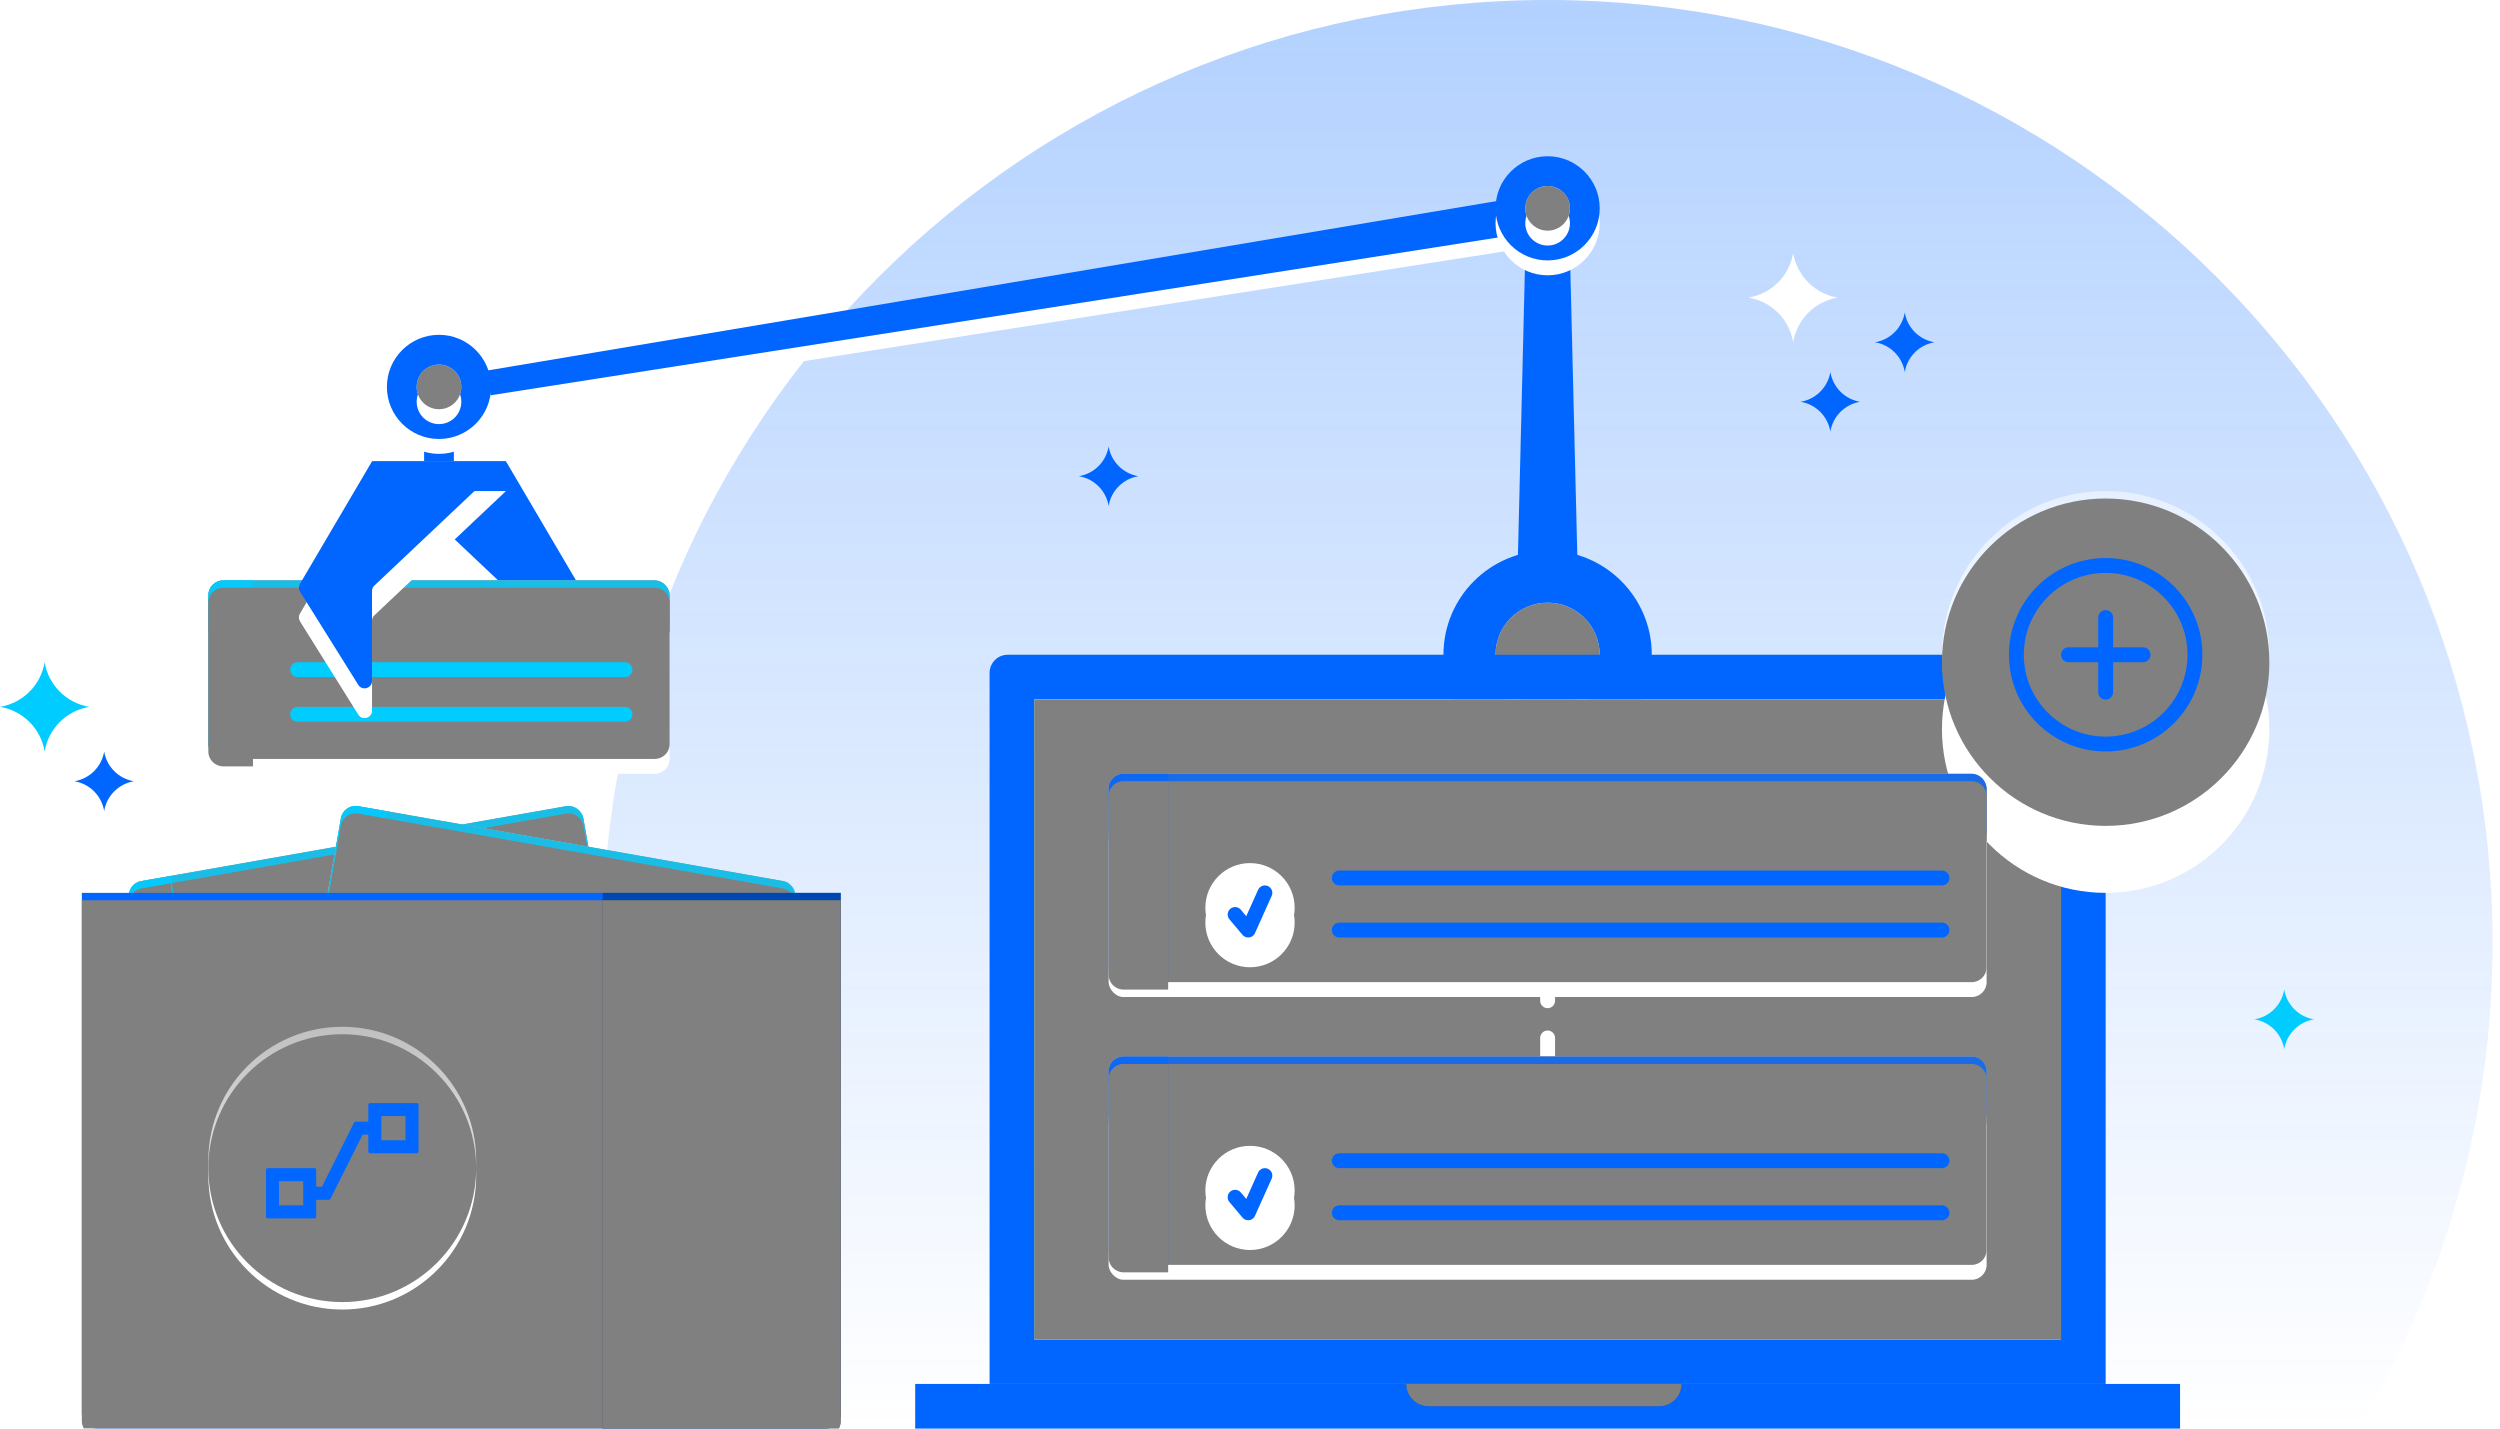 <svg width="336" height="192" viewBox="0 0 336 192" fill="none" xmlns="http://www.w3.org/2000/svg">
<g clip-path="url(#clip0_45697_263060)">
<path d="M316.874 192H99.126C87.619 172.934 81 150.598 81 126.72C81 56.734 137.86 0 208 0C278.14 0 335 56.734 335 126.72C335 150.598 328.381 172.934 316.874 192Z" fill="url(#paint0_linear_45697_263060)"/>
<g style="mix-blend-mode:multiply" filter="url(#filter0_dd_45697_263060)">
<rect x="57" y="58" width="4" height="4" fill="white"/>
</g>
<rect x="57" y="58" width="4" height="4" fill="#0066FF"/>
<g style="mix-blend-mode:multiply" filter="url(#filter1_dd_45697_263060)">
<path d="M205 34H211L212 75H204L205 34Z" fill="white"/>
</g>
<path d="M205 34H211L212 75H204L205 34Z" fill="#0066FF"/>
<g style="mix-blend-mode:multiply" filter="url(#filter2_dd_45697_263060)">
<circle cx="208" cy="88" r="14" fill="white"/>
</g>
<circle cx="208" cy="88" r="14" fill="#0066FF"/>
<g style="mix-blend-mode:multiply" filter="url(#filter3_dd_45697_263060)">
<circle cx="208" cy="88" r="7" fill="white"/>
</g>
<circle cx="208" cy="88" r="7" fill="white" fill-opacity="0.8"/>
<g style="mix-blend-mode:hard-light" filter="url(#filter4_i_45697_263060)">
<circle cx="208" cy="88" r="7" fill="#808080"/>
</g>
<g style="mix-blend-mode:multiply" filter="url(#filter5_dd_45697_263060)">
<path d="M59.628 54.113L59.126 50.865L207.247 26L208 30.873L59.628 54.113Z" fill="white"/>
</g>
<path d="M59.628 54.113L59.126 50.865L207.247 26L208 30.873L59.628 54.113Z" fill="#0066FF"/>
<g style="mix-blend-mode:multiply" filter="url(#filter6_dd_45697_263060)">
<circle cx="59" cy="52" r="7" fill="white"/>
</g>
<circle cx="59" cy="52" r="7" fill="#0066FF"/>
<g style="mix-blend-mode:multiply" filter="url(#filter7_dd_45697_263060)">
<circle cx="59" cy="52" r="3" fill="white"/>
</g>
<circle cx="59" cy="52" r="3" fill="white" fill-opacity="0.8"/>
<g style="mix-blend-mode:hard-light" filter="url(#filter8_i_45697_263060)">
<circle cx="59" cy="52" r="3" fill="#808080"/>
</g>
<g style="mix-blend-mode:multiply" filter="url(#filter9_dd_45697_263060)">
<circle cx="208" cy="28" r="7" fill="white"/>
</g>
<circle cx="208" cy="28" r="7" fill="#0066FF"/>
<g style="mix-blend-mode:multiply" filter="url(#filter10_dd_45697_263060)">
<circle cx="208" cy="28" r="3" fill="white"/>
</g>
<circle cx="208" cy="28" r="3" fill="white" fill-opacity="0.8"/>
<g style="mix-blend-mode:hard-light" filter="url(#filter11_i_45697_263060)">
<circle cx="208" cy="28" r="3" fill="#808080"/>
</g>
<g style="mix-blend-mode:multiply" filter="url(#filter12_dd_45697_263060)">
<path d="M123 186H293V192H123V186Z" fill="white"/>
</g>
<path d="M123 186H293V192H123V186Z" fill="#0066FF"/>
<path fill-rule="evenodd" clip-rule="evenodd" d="M135.419 88C134.083 88 133 89.097 133 90.45V186H283V90.45C283 89.097 281.917 88 280.581 88H135.419ZM277 94.031L139 94V180H277V94.031Z" fill="#0066FF"/>
<path d="M189 186H226C226 187.657 224.657 189 223 189H192C190.343 189 189 187.657 189 186Z" fill="#002864" fill-opacity="0.5"/>
<g style="mix-blend-mode:hard-light">
<path d="M189 186H226C226 187.657 224.657 189 223 189H192C190.343 189 189 187.657 189 186Z" fill="#808080"/>
</g>
<rect x="139" y="94" width="138" height="86" fill="white"/>
<rect x="139" y="94" width="138" height="86" fill="url(#paint1_linear_45697_263060)"/>
<g style="mix-blend-mode:hard-light">
<rect x="139" y="94" width="138" height="86" fill="#808080"/>
</g>
<g style="mix-blend-mode:multiply" filter="url(#filter13_ddd_45697_263060)">
<circle cx="283" cy="88" r="22" fill="white"/>
</g>
<g filter="url(#filter14_b_45697_263060)">
<circle cx="283" cy="88" r="22" fill="url(#paint2_linear_45697_263060)"/>
</g>
<g style="mix-blend-mode:hard-light" filter="url(#filter15_ii_45697_263060)">
<circle cx="283" cy="88" r="22" fill="#808080"/>
</g>
<path d="M283 83V93.029" stroke="#0066FF" stroke-width="2" stroke-linecap="round" stroke-linejoin="round"/>
<path d="M288.03 88L278 88" stroke="#0066FF" stroke-width="2" stroke-linecap="round" stroke-linejoin="round"/>
<circle cx="283" cy="88" r="12" stroke="#0066FF" stroke-width="2" stroke-linecap="round" stroke-linejoin="round"/>
<path d="M235 40C238.079 40.508 240.492 42.921 241 46C241.508 42.921 243.921 40.508 247 40C243.921 39.492 241.508 37.079 241 34C240.492 37.079 238.079 39.492 235 40Z" fill="white"/>
<path d="M0 95C3.079 95.508 5.492 97.921 6 101C6.508 97.921 8.921 95.508 12 95C8.921 94.492 6.508 92.079 6 89C5.492 92.079 3.079 94.492 0 95Z" fill="#00CCFF"/>
<path d="M260 46C257.947 45.661 256.339 44.053 256 42C255.661 44.053 254.053 45.661 252 46C254.053 46.339 255.661 47.947 256 50C256.339 47.947 257.947 46.339 260 46Z" fill="#0066FF"/>
<path d="M153 64C150.947 63.661 149.339 62.053 149 60C148.661 62.053 147.053 63.661 145 64C147.053 64.339 148.661 65.948 149 68C149.339 65.948 150.947 64.339 153 64Z" fill="#0066FF"/>
<path d="M311 137C308.947 136.661 307.339 135.053 307 133C306.661 135.053 305.053 136.661 303 137C305.053 137.339 306.661 138.947 307 141C307.339 138.947 308.947 137.339 311 137Z" fill="#00CCFF"/>
<path d="M18 105C15.947 104.661 14.339 103.053 14 101C13.661 103.053 12.053 104.661 10 105C12.053 105.339 13.661 106.947 14 109C14.339 106.947 15.947 105.339 18 105Z" fill="#0066FF"/>
<path d="M250 54C247.947 53.661 246.339 52.053 246 50C245.661 52.053 244.053 53.661 242 54C244.053 54.339 245.661 55.947 246 58C246.339 55.947 247.947 54.339 250 54Z" fill="#0066FF"/>
<g style="mix-blend-mode:multiply" filter="url(#filter16_dd_45697_263060)">
<path d="M50 62H68L77.692 78.477C77.882 78.799 77.876 79.198 77.679 79.514L69.848 92.043C69.316 92.895 68 92.518 68 91.513V79.431C68 79.156 67.887 78.893 67.687 78.704L50 62Z" fill="white"/>
</g>
<path d="M50 62H68L77.692 78.477C77.882 78.799 77.876 79.198 77.679 79.514L69.848 92.043C69.316 92.895 68 92.518 68 91.513V79.431C68 79.156 67.887 78.893 67.687 78.704L50 62Z" fill="#0066FF"/>
<g style="mix-blend-mode:multiply" filter="url(#filter17_dd_45697_263060)">
<rect x="28" y="78" width="62" height="24" rx="2" fill="white"/>
</g>
<g filter="url(#filter18_b_45697_263060)">
<rect x="28" y="78" width="62" height="24" rx="2" fill="white" fill-opacity="0.8"/>
</g>
<g style="mix-blend-mode:hard-light" filter="url(#filter19_i_45697_263060)">
<rect x="28" y="78" width="62" height="24" rx="2" fill="#808080"/>
</g>
<path d="M40 90H84" stroke="#00CCFF" stroke-width="2" stroke-linecap="round" stroke-linejoin="round"/>
<path d="M40 96L84 96" stroke="#00CCFF" stroke-width="2" stroke-linecap="round" stroke-linejoin="round"/>
<path d="M28 80C28 78.895 28.895 78 30 78H88C89.104 78 90 78.895 90 80V84H28V80Z" fill="#00CCFF" fill-opacity="0.8"/>
<g style="mix-blend-mode:hard-light" filter="url(#filter20_i_45697_263060)">
<path d="M28 80C28 78.895 28.896 78 30 78H88C89.105 78 90 78.895 90 80V84H28V80Z" fill="#808080"/>
</g>
<path d="M30 102C28.895 102 28 101.105 28 100L28 80C28 78.896 28.895 78 30 78L34 78L34 102L30 102Z" fill="#00CCFF" fill-opacity="0.8"/>
<g style="mix-blend-mode:hard-light" filter="url(#filter21_i_45697_263060)">
<path d="M30 102C28.895 102 28 101.105 28 100L28 80C28 78.896 28.895 78 30 78L34 78L34 102L30 102Z" fill="#808080"/>
</g>
<g style="mix-blend-mode:multiply" filter="url(#filter22_dd_45697_263060)">
<rect x="17" y="118.766" width="62" height="24" rx="2" transform="rotate(-10 17 118.766)" fill="white"/>
</g>
<g filter="url(#filter23_b_45697_263060)">
<rect x="17" y="118.766" width="62" height="24" rx="2" transform="rotate(-10 17 118.766)" fill="white" fill-opacity="0.8"/>
</g>
<g style="mix-blend-mode:hard-light" filter="url(#filter24_i_45697_263060)">
<rect x="17" y="118.766" width="62" height="24" rx="2" transform="rotate(-10 17 118.766)" fill="#808080"/>
</g>
<path d="M30.901 128.5L74.233 120.859" stroke="#00CCFF" stroke-width="2" stroke-linecap="round" stroke-linejoin="round"/>
<path d="M31.943 134.409L75.275 126.768" stroke="#00CCFF" stroke-width="2" stroke-linecap="round" stroke-linejoin="round"/>
<path d="M17.347 120.736C17.155 119.648 17.882 118.611 18.97 118.419L76.088 108.347C77.176 108.155 78.213 108.882 78.405 109.97L79.1 113.909L18.042 124.675L17.347 120.736Z" fill="#00CCFF" fill-opacity="0.8"/>
<g style="mix-blend-mode:hard-light" filter="url(#filter25_i_45697_263060)">
<path d="M17.348 120.736C17.156 119.648 17.882 118.611 18.97 118.419L76.089 108.347C77.176 108.155 78.214 108.882 78.406 109.97L79.1 113.909L18.042 124.675L17.348 120.736Z" fill="#808080"/>
</g>
<path d="M23.137 142.054C22.049 142.246 21.012 141.52 20.82 140.432L17.347 120.736C17.155 119.648 17.882 118.611 18.97 118.419L22.909 117.724L27.076 141.359L23.137 142.054Z" fill="#00CCFF" fill-opacity="0.8"/>
<g style="mix-blend-mode:hard-light" filter="url(#filter26_i_45697_263060)">
<path d="M23.137 142.054C22.049 142.246 21.012 141.52 20.82 140.432L17.347 120.736C17.155 119.648 17.882 118.611 18.97 118.419L22.909 117.724L27.076 141.359L23.137 142.054Z" fill="#808080"/>
</g>
<g style="mix-blend-mode:multiply" filter="url(#filter27_dd_45697_263060)">
<rect x="46.168" y="108" width="62" height="24" rx="2" transform="rotate(10 46.168 108)" fill="white"/>
</g>
<g filter="url(#filter28_b_45697_263060)">
<rect x="46.168" y="108" width="62" height="24" rx="2" transform="rotate(10 46.168 108)" fill="white" fill-opacity="0.8"/>
</g>
<g style="mix-blend-mode:hard-light" filter="url(#filter29_i_45697_263060)">
<rect x="46.168" y="108" width="62" height="24" rx="2" transform="rotate(10 46.168 108)" fill="#808080"/>
</g>
<path d="M55.902 121.901L99.233 129.542" stroke="#00CCFF" stroke-width="2" stroke-linecap="round" stroke-linejoin="round"/>
<path d="M54.86 127.811L98.192 135.451" stroke="#00CCFF" stroke-width="2" stroke-linecap="round" stroke-linejoin="round"/>
<path d="M45.821 109.97C46.013 108.882 47.05 108.155 48.138 108.347L105.256 118.419C106.344 118.611 107.07 119.648 106.879 120.736L106.184 124.675L45.126 113.909L45.821 109.97Z" fill="#00CCFF" fill-opacity="0.8"/>
<g style="mix-blend-mode:hard-light" filter="url(#filter30_i_45697_263060)">
<path d="M45.821 109.97C46.013 108.882 47.05 108.155 48.138 108.347L105.257 118.419C106.344 118.611 107.071 119.648 106.879 120.736L106.184 124.675L45.126 113.909L45.821 109.97Z" fill="#808080"/>
</g>
<path d="M43.97 131.983C42.882 131.791 42.156 130.753 42.348 129.666L45.821 109.97C46.013 108.882 47.05 108.156 48.138 108.347L52.077 109.042L47.909 132.677L43.97 131.983Z" fill="#00CCFF" fill-opacity="0.8"/>
<g style="mix-blend-mode:hard-light" filter="url(#filter31_i_45697_263060)">
<path d="M43.97 131.983C42.882 131.791 42.156 130.753 42.348 129.666L45.821 109.97C46.013 108.882 47.05 108.156 48.138 108.347L52.077 109.042L47.909 132.677L43.97 131.983Z" fill="#808080"/>
</g>
<g style="mix-blend-mode:multiply" filter="url(#filter32_dd_45697_263060)">
<path d="M68 62H50L40.307 78.477C40.118 78.799 40.124 79.198 40.321 79.514L48.152 92.043C48.684 92.895 50 92.518 50 91.513V79.431C50 79.156 50.113 78.893 50.313 78.704L68 62Z" fill="white"/>
</g>
<path d="M68 62H50L40.307 78.477C40.118 78.799 40.124 79.198 40.321 79.514L48.152 92.043C48.684 92.895 50 92.518 50 91.513V79.431C50 79.156 50.113 78.893 50.313 78.704L68 62Z" fill="#0066FF"/>
<path d="M209 139.5C209 138.948 208.552 138.5 208 138.5C207.448 138.5 207 138.948 207 139.5L209 139.5ZM207 134.5C207 135.052 207.448 135.5 208 135.5C208.552 135.5 209 135.052 209 134.5L207 134.5ZM209 142L209 139.5L207 139.5L207 142L209 142ZM209 134.5L209 132L207 132L207 134.5L209 134.5Z" fill="white"/>
<g style="mix-blend-mode:multiply" filter="url(#filter33_dd_45697_263060)">
<rect x="149" y="104" width="118" height="28" rx="2" fill="white"/>
</g>
<rect x="149" y="104" width="118" height="28" rx="2" fill="white" fill-opacity="0.8"/>
<g style="mix-blend-mode:hard-light" filter="url(#filter34_i_45697_263060)">
<rect x="149" y="104" width="118" height="28" rx="2" fill="#808080"/>
</g>
<g style="mix-blend-mode:multiply" filter="url(#filter35_dd_45697_263060)">
<circle cx="168" cy="122" r="6" fill="white"/>
</g>
<circle cx="168" cy="122" r="6" fill="white"/>
<path d="M180 118H261" stroke="#0066FF" stroke-width="2" stroke-linecap="round" stroke-linejoin="round"/>
<path d="M180 125L261 125" stroke="#0066FF" stroke-width="2" stroke-linecap="round" stroke-linejoin="round"/>
<path d="M166 122.909L167.756 125L170 120" stroke="#0066FF" stroke-width="2" stroke-linecap="round" stroke-linejoin="round"/>
<path d="M149 106C149 104.895 149.895 104 151 104H265C266.105 104 267 104.895 267 106V112H149V106Z" fill="#0066FF" fill-opacity="0.8"/>
<g style="mix-blend-mode:hard-light" filter="url(#filter36_i_45697_263060)">
<path d="M149 106C149 104.895 149.895 104 151 104H265C266.105 104 267 104.895 267 106V112H149V106Z" fill="#808080"/>
</g>
<path d="M151 132C149.895 132 149 131.105 149 130L149 106C149 104.895 149.895 104 151 104L157 104L157 132L151 132Z" fill="#0066FF" fill-opacity="0.5"/>
<g style="mix-blend-mode:hard-light" filter="url(#filter37_i_45697_263060)">
<path d="M151 132C149.895 132 149 131.105 149 130L149 106C149 104.895 149.895 104 151 104L157 104L157 132L151 132Z" fill="#808080"/>
</g>
<g style="mix-blend-mode:multiply" filter="url(#filter38_dd_45697_263060)">
<rect x="149" y="142" width="118" height="28" rx="2" fill="white"/>
</g>
<rect x="149" y="142" width="118" height="28" rx="2" fill="white" fill-opacity="0.8"/>
<g style="mix-blend-mode:hard-light" filter="url(#filter39_i_45697_263060)">
<rect x="149" y="142" width="118" height="28" rx="2" fill="#808080"/>
</g>
<path d="M149 144C149 142.895 149.895 142 151 142H265C266.105 142 267 142.895 267 144V150H149V144Z" fill="#0066FF" fill-opacity="0.8"/>
<g style="mix-blend-mode:hard-light" filter="url(#filter40_i_45697_263060)">
<path d="M149 144C149 142.895 149.895 142 151 142H265C266.105 142 267 142.895 267 144V150H149V144Z" fill="#808080"/>
</g>
<path d="M151 170C149.895 170 149 169.105 149 168L149 144C149 142.895 149.895 142 151 142L157 142L157 170L151 170Z" fill="#0066FF" fill-opacity="0.5"/>
<g style="mix-blend-mode:hard-light" filter="url(#filter41_i_45697_263060)">
<path d="M151 170C149.895 170 149 169.105 149 168L149 144C149 142.895 149.895 142 151 142L157 142L157 170L151 170Z" fill="#808080"/>
</g>
<g style="mix-blend-mode:multiply" filter="url(#filter42_dd_45697_263060)">
<circle cx="168" cy="160" r="6" fill="white"/>
</g>
<circle cx="168" cy="160" r="6" fill="white"/>
<path d="M180 156H261" stroke="#0066FF" stroke-width="2" stroke-linecap="round" stroke-linejoin="round"/>
<path d="M180 163L261 163" stroke="#0066FF" stroke-width="2" stroke-linecap="round" stroke-linejoin="round"/>
<path d="M166 160.909L167.756 163L170 158" stroke="#0066FF" stroke-width="2" stroke-linecap="round" stroke-linejoin="round"/>
<g style="mix-blend-mode:multiply" filter="url(#filter43_ddd_45697_263060)">
<path d="M11 120H113V190C113 191.105 112.105 192 111 192H13C11.895 192 11 191.105 11 190V120Z" fill="white"/>
</g>
<g filter="url(#filter44_b_45697_263060)">
<path d="M11 120H113V190C113 191.105 112.105 192 111 192H13C11.895 192 11 191.105 11 190V120Z" fill="#0066FF"/>
</g>
<g style="mix-blend-mode:hard-light" filter="url(#filter45_i_45697_263060)">
<path d="M11 120H113V190C113 191.105 112.105 192 111 192H13C11.895 192 11 191.105 11 190V120Z" fill="#808080"/>
</g>
<path d="M81 120H113V190C113 191.105 112.105 192 111 192H81V120Z" fill="#002864" fill-opacity="0.5"/>
<g style="mix-blend-mode:hard-light" filter="url(#filter46_i_45697_263060)">
<path d="M81 120H113V190C113 191.105 112.105 192 111 192H81V120Z" fill="#808080"/>
</g>
<g style="mix-blend-mode:multiply" filter="url(#filter47_dd_45697_263060)">
<circle cx="46" cy="156" r="18" fill="white"/>
</g>
<g filter="url(#filter48_b_45697_263060)">
<circle cx="46" cy="156" r="18" fill="url(#paint3_linear_45697_263060)"/>
</g>
<g style="mix-blend-mode:hard-light" filter="url(#filter49_ii_45697_263060)">
<circle cx="46" cy="156" r="18" fill="#808080"/>
</g>
<path d="M49.75 148.5H56V154.75H49.75V152.25H48.578L44.193 161H42.25V163.5H36V157.25H42.25V159.75H43.422L47.807 151H49.75V148.5ZM41 162.25V158.5H37.25V162.25H41ZM54.75 153.5V149.75H51V153.5H54.75Z" fill="#0066FF" stroke="#0167FF" stroke-width="0.5" stroke-linecap="round" stroke-linejoin="round"/>
</g>
<defs>
<filter id="filter0_dd_45697_263060" x="54" y="56" width="10" height="10" filterUnits="userSpaceOnUse" color-interpolation-filters="sRGB">
<feFlood flood-opacity="0" result="BackgroundImageFix"/>
<feColorMatrix in="SourceAlpha" type="matrix" values="0 0 0 0 0 0 0 0 0 0 0 0 0 0 0 0 0 0 127 0" result="hardAlpha"/>
<feOffset dy="1"/>
<feGaussianBlur stdDeviation="1.5"/>
<feColorMatrix type="matrix" values="0 0 0 0 0 0 0 0 0 0.157 0 0 0 0 0.392 0 0 0 0.2 0"/>
<feBlend mode="normal" in2="BackgroundImageFix" result="effect1_dropShadow_45697_263060"/>
<feColorMatrix in="SourceAlpha" type="matrix" values="0 0 0 0 0 0 0 0 0 0 0 0 0 0 0 0 0 0 127 0" result="hardAlpha"/>
<feOffset dy="1"/>
<feGaussianBlur stdDeviation="0.5"/>
<feColorMatrix type="matrix" values="0 0 0 0 0 0 0 0 0 0.157 0 0 0 0 0.392 0 0 0 0.14 0"/>
<feBlend mode="normal" in2="effect1_dropShadow_45697_263060" result="effect2_dropShadow_45697_263060"/>
<feBlend mode="normal" in="SourceGraphic" in2="effect2_dropShadow_45697_263060" result="shape"/>
</filter>
<filter id="filter1_dd_45697_263060" x="201" y="32" width="14" height="47" filterUnits="userSpaceOnUse" color-interpolation-filters="sRGB">
<feFlood flood-opacity="0" result="BackgroundImageFix"/>
<feColorMatrix in="SourceAlpha" type="matrix" values="0 0 0 0 0 0 0 0 0 0 0 0 0 0 0 0 0 0 127 0" result="hardAlpha"/>
<feOffset dy="1"/>
<feGaussianBlur stdDeviation="1.5"/>
<feColorMatrix type="matrix" values="0 0 0 0 0 0 0 0 0 0.157 0 0 0 0 0.392 0 0 0 0.2 0"/>
<feBlend mode="normal" in2="BackgroundImageFix" result="effect1_dropShadow_45697_263060"/>
<feColorMatrix in="SourceAlpha" type="matrix" values="0 0 0 0 0 0 0 0 0 0 0 0 0 0 0 0 0 0 127 0" result="hardAlpha"/>
<feOffset dy="1"/>
<feGaussianBlur stdDeviation="0.5"/>
<feColorMatrix type="matrix" values="0 0 0 0 0 0 0 0 0 0.157 0 0 0 0 0.392 0 0 0 0.14 0"/>
<feBlend mode="normal" in2="effect1_dropShadow_45697_263060" result="effect2_dropShadow_45697_263060"/>
<feBlend mode="normal" in="SourceGraphic" in2="effect2_dropShadow_45697_263060" result="shape"/>
</filter>
<filter id="filter2_dd_45697_263060" x="191" y="72" width="34" height="34" filterUnits="userSpaceOnUse" color-interpolation-filters="sRGB">
<feFlood flood-opacity="0" result="BackgroundImageFix"/>
<feColorMatrix in="SourceAlpha" type="matrix" values="0 0 0 0 0 0 0 0 0 0 0 0 0 0 0 0 0 0 127 0" result="hardAlpha"/>
<feOffset dy="1"/>
<feGaussianBlur stdDeviation="1.5"/>
<feColorMatrix type="matrix" values="0 0 0 0 0 0 0 0 0 0.157 0 0 0 0 0.392 0 0 0 0.2 0"/>
<feBlend mode="normal" in2="BackgroundImageFix" result="effect1_dropShadow_45697_263060"/>
<feColorMatrix in="SourceAlpha" type="matrix" values="0 0 0 0 0 0 0 0 0 0 0 0 0 0 0 0 0 0 127 0" result="hardAlpha"/>
<feOffset dy="1"/>
<feGaussianBlur stdDeviation="0.5"/>
<feColorMatrix type="matrix" values="0 0 0 0 0 0 0 0 0 0.157 0 0 0 0 0.392 0 0 0 0.14 0"/>
<feBlend mode="normal" in2="effect1_dropShadow_45697_263060" result="effect2_dropShadow_45697_263060"/>
<feBlend mode="normal" in="SourceGraphic" in2="effect2_dropShadow_45697_263060" result="shape"/>
</filter>
<filter id="filter3_dd_45697_263060" x="198" y="79" width="20" height="20" filterUnits="userSpaceOnUse" color-interpolation-filters="sRGB">
<feFlood flood-opacity="0" result="BackgroundImageFix"/>
<feColorMatrix in="SourceAlpha" type="matrix" values="0 0 0 0 0 0 0 0 0 0 0 0 0 0 0 0 0 0 127 0" result="hardAlpha"/>
<feOffset dy="1"/>
<feGaussianBlur stdDeviation="1.5"/>
<feColorMatrix type="matrix" values="0 0 0 0 0 0 0 0 0 0.157 0 0 0 0 0.392 0 0 0 0.2 0"/>
<feBlend mode="normal" in2="BackgroundImageFix" result="effect1_dropShadow_45697_263060"/>
<feColorMatrix in="SourceAlpha" type="matrix" values="0 0 0 0 0 0 0 0 0 0 0 0 0 0 0 0 0 0 127 0" result="hardAlpha"/>
<feOffset dy="1"/>
<feGaussianBlur stdDeviation="0.5"/>
<feColorMatrix type="matrix" values="0 0 0 0 0 0 0 0 0 0.157 0 0 0 0 0.392 0 0 0 0.14 0"/>
<feBlend mode="normal" in2="effect1_dropShadow_45697_263060" result="effect2_dropShadow_45697_263060"/>
<feBlend mode="normal" in="SourceGraphic" in2="effect2_dropShadow_45697_263060" result="shape"/>
</filter>
<filter id="filter4_i_45697_263060" x="201" y="81" width="14" height="14" filterUnits="userSpaceOnUse" color-interpolation-filters="sRGB">
<feFlood flood-opacity="0" result="BackgroundImageFix"/>
<feBlend mode="normal" in="SourceGraphic" in2="BackgroundImageFix" result="shape"/>
<feColorMatrix in="SourceAlpha" type="matrix" values="0 0 0 0 0 0 0 0 0 0 0 0 0 0 0 0 0 0 127 0" result="hardAlpha"/>
<feOffset/>
<feGaussianBlur stdDeviation="3"/>
<feComposite in2="hardAlpha" operator="arithmetic" k2="-1" k3="1"/>
<feColorMatrix type="matrix" values="0 0 0 0 1 0 0 0 0 1 0 0 0 0 1 0 0 0 1 0"/>
<feBlend mode="normal" in2="shape" result="effect1_innerShadow_45697_263060"/>
</filter>
<filter id="filter5_dd_45697_263060" x="56.126" y="24" width="154.874" height="34.113" filterUnits="userSpaceOnUse" color-interpolation-filters="sRGB">
<feFlood flood-opacity="0" result="BackgroundImageFix"/>
<feColorMatrix in="SourceAlpha" type="matrix" values="0 0 0 0 0 0 0 0 0 0 0 0 0 0 0 0 0 0 127 0" result="hardAlpha"/>
<feOffset dy="1"/>
<feGaussianBlur stdDeviation="1.5"/>
<feColorMatrix type="matrix" values="0 0 0 0 0 0 0 0 0 0.157 0 0 0 0 0.392 0 0 0 0.2 0"/>
<feBlend mode="normal" in2="BackgroundImageFix" result="effect1_dropShadow_45697_263060"/>
<feColorMatrix in="SourceAlpha" type="matrix" values="0 0 0 0 0 0 0 0 0 0 0 0 0 0 0 0 0 0 127 0" result="hardAlpha"/>
<feOffset dy="1"/>
<feGaussianBlur stdDeviation="0.5"/>
<feColorMatrix type="matrix" values="0 0 0 0 0 0 0 0 0 0.157 0 0 0 0 0.392 0 0 0 0.14 0"/>
<feBlend mode="normal" in2="effect1_dropShadow_45697_263060" result="effect2_dropShadow_45697_263060"/>
<feBlend mode="normal" in="SourceGraphic" in2="effect2_dropShadow_45697_263060" result="shape"/>
</filter>
<filter id="filter6_dd_45697_263060" x="49" y="43" width="20" height="20" filterUnits="userSpaceOnUse" color-interpolation-filters="sRGB">
<feFlood flood-opacity="0" result="BackgroundImageFix"/>
<feColorMatrix in="SourceAlpha" type="matrix" values="0 0 0 0 0 0 0 0 0 0 0 0 0 0 0 0 0 0 127 0" result="hardAlpha"/>
<feOffset dy="1"/>
<feGaussianBlur stdDeviation="1.5"/>
<feColorMatrix type="matrix" values="0 0 0 0 0 0 0 0 0 0.157 0 0 0 0 0.392 0 0 0 0.2 0"/>
<feBlend mode="normal" in2="BackgroundImageFix" result="effect1_dropShadow_45697_263060"/>
<feColorMatrix in="SourceAlpha" type="matrix" values="0 0 0 0 0 0 0 0 0 0 0 0 0 0 0 0 0 0 127 0" result="hardAlpha"/>
<feOffset dy="1"/>
<feGaussianBlur stdDeviation="0.5"/>
<feColorMatrix type="matrix" values="0 0 0 0 0 0 0 0 0 0.157 0 0 0 0 0.392 0 0 0 0.14 0"/>
<feBlend mode="normal" in2="effect1_dropShadow_45697_263060" result="effect2_dropShadow_45697_263060"/>
<feBlend mode="normal" in="SourceGraphic" in2="effect2_dropShadow_45697_263060" result="shape"/>
</filter>
<filter id="filter7_dd_45697_263060" x="53" y="47" width="12.001" height="12.001" filterUnits="userSpaceOnUse" color-interpolation-filters="sRGB">
<feFlood flood-opacity="0" result="BackgroundImageFix"/>
<feColorMatrix in="SourceAlpha" type="matrix" values="0 0 0 0 0 0 0 0 0 0 0 0 0 0 0 0 0 0 127 0" result="hardAlpha"/>
<feOffset dy="1"/>
<feGaussianBlur stdDeviation="1.5"/>
<feColorMatrix type="matrix" values="0 0 0 0 0 0 0 0 0 0.157 0 0 0 0 0.392 0 0 0 0.2 0"/>
<feBlend mode="normal" in2="BackgroundImageFix" result="effect1_dropShadow_45697_263060"/>
<feColorMatrix in="SourceAlpha" type="matrix" values="0 0 0 0 0 0 0 0 0 0 0 0 0 0 0 0 0 0 127 0" result="hardAlpha"/>
<feOffset dy="1"/>
<feGaussianBlur stdDeviation="0.5"/>
<feColorMatrix type="matrix" values="0 0 0 0 0 0 0 0 0 0.157 0 0 0 0 0.392 0 0 0 0.14 0"/>
<feBlend mode="normal" in2="effect1_dropShadow_45697_263060" result="effect2_dropShadow_45697_263060"/>
<feBlend mode="normal" in="SourceGraphic" in2="effect2_dropShadow_45697_263060" result="shape"/>
</filter>
<filter id="filter8_i_45697_263060" x="56" y="49" width="6" height="6" filterUnits="userSpaceOnUse" color-interpolation-filters="sRGB">
<feFlood flood-opacity="0" result="BackgroundImageFix"/>
<feBlend mode="normal" in="SourceGraphic" in2="BackgroundImageFix" result="shape"/>
<feColorMatrix in="SourceAlpha" type="matrix" values="0 0 0 0 0 0 0 0 0 0 0 0 0 0 0 0 0 0 127 0" result="hardAlpha"/>
<feOffset/>
<feGaussianBlur stdDeviation="3"/>
<feComposite in2="hardAlpha" operator="arithmetic" k2="-1" k3="1"/>
<feColorMatrix type="matrix" values="0 0 0 0 1 0 0 0 0 1 0 0 0 0 1 0 0 0 1 0"/>
<feBlend mode="normal" in2="shape" result="effect1_innerShadow_45697_263060"/>
</filter>
<filter id="filter9_dd_45697_263060" x="198" y="19" width="20" height="20" filterUnits="userSpaceOnUse" color-interpolation-filters="sRGB">
<feFlood flood-opacity="0" result="BackgroundImageFix"/>
<feColorMatrix in="SourceAlpha" type="matrix" values="0 0 0 0 0 0 0 0 0 0 0 0 0 0 0 0 0 0 127 0" result="hardAlpha"/>
<feOffset dy="1"/>
<feGaussianBlur stdDeviation="1.5"/>
<feColorMatrix type="matrix" values="0 0 0 0 0 0 0 0 0 0.157 0 0 0 0 0.392 0 0 0 0.2 0"/>
<feBlend mode="normal" in2="BackgroundImageFix" result="effect1_dropShadow_45697_263060"/>
<feColorMatrix in="SourceAlpha" type="matrix" values="0 0 0 0 0 0 0 0 0 0 0 0 0 0 0 0 0 0 127 0" result="hardAlpha"/>
<feOffset dy="1"/>
<feGaussianBlur stdDeviation="0.5"/>
<feColorMatrix type="matrix" values="0 0 0 0 0 0 0 0 0 0.157 0 0 0 0 0.392 0 0 0 0.14 0"/>
<feBlend mode="normal" in2="effect1_dropShadow_45697_263060" result="effect2_dropShadow_45697_263060"/>
<feBlend mode="normal" in="SourceGraphic" in2="effect2_dropShadow_45697_263060" result="shape"/>
</filter>
<filter id="filter10_dd_45697_263060" x="202" y="23" width="12.001" height="12.001" filterUnits="userSpaceOnUse" color-interpolation-filters="sRGB">
<feFlood flood-opacity="0" result="BackgroundImageFix"/>
<feColorMatrix in="SourceAlpha" type="matrix" values="0 0 0 0 0 0 0 0 0 0 0 0 0 0 0 0 0 0 127 0" result="hardAlpha"/>
<feOffset dy="1"/>
<feGaussianBlur stdDeviation="1.5"/>
<feColorMatrix type="matrix" values="0 0 0 0 0 0 0 0 0 0.157 0 0 0 0 0.392 0 0 0 0.2 0"/>
<feBlend mode="normal" in2="BackgroundImageFix" result="effect1_dropShadow_45697_263060"/>
<feColorMatrix in="SourceAlpha" type="matrix" values="0 0 0 0 0 0 0 0 0 0 0 0 0 0 0 0 0 0 127 0" result="hardAlpha"/>
<feOffset dy="1"/>
<feGaussianBlur stdDeviation="0.5"/>
<feColorMatrix type="matrix" values="0 0 0 0 0 0 0 0 0 0.157 0 0 0 0 0.392 0 0 0 0.14 0"/>
<feBlend mode="normal" in2="effect1_dropShadow_45697_263060" result="effect2_dropShadow_45697_263060"/>
<feBlend mode="normal" in="SourceGraphic" in2="effect2_dropShadow_45697_263060" result="shape"/>
</filter>
<filter id="filter11_i_45697_263060" x="205" y="25" width="6" height="6" filterUnits="userSpaceOnUse" color-interpolation-filters="sRGB">
<feFlood flood-opacity="0" result="BackgroundImageFix"/>
<feBlend mode="normal" in="SourceGraphic" in2="BackgroundImageFix" result="shape"/>
<feColorMatrix in="SourceAlpha" type="matrix" values="0 0 0 0 0 0 0 0 0 0 0 0 0 0 0 0 0 0 127 0" result="hardAlpha"/>
<feOffset/>
<feGaussianBlur stdDeviation="3"/>
<feComposite in2="hardAlpha" operator="arithmetic" k2="-1" k3="1"/>
<feColorMatrix type="matrix" values="0 0 0 0 1 0 0 0 0 1 0 0 0 0 1 0 0 0 1 0"/>
<feBlend mode="normal" in2="shape" result="effect1_innerShadow_45697_263060"/>
</filter>
<filter id="filter12_dd_45697_263060" x="115" y="179" width="186" height="22" filterUnits="userSpaceOnUse" color-interpolation-filters="sRGB">
<feFlood flood-opacity="0" result="BackgroundImageFix"/>
<feColorMatrix in="SourceAlpha" type="matrix" values="0 0 0 0 0 0 0 0 0 0 0 0 0 0 0 0 0 0 127 0" result="hardAlpha"/>
<feOffset dy="1"/>
<feGaussianBlur stdDeviation="4"/>
<feColorMatrix type="matrix" values="0 0 0 0 0 0 0 0 0 0.157 0 0 0 0 0.392 0 0 0 0.2 0"/>
<feBlend mode="normal" in2="BackgroundImageFix" result="effect1_dropShadow_45697_263060"/>
<feColorMatrix in="SourceAlpha" type="matrix" values="0 0 0 0 0 0 0 0 0 0 0 0 0 0 0 0 0 0 127 0" result="hardAlpha"/>
<feOffset dy="3"/>
<feGaussianBlur stdDeviation="2"/>
<feColorMatrix type="matrix" values="0 0 0 0 0 0 0 0 0 0.157 0 0 0 0 0.392 0 0 0 0.14 0"/>
<feBlend mode="normal" in2="effect1_dropShadow_45697_263060" result="effect2_dropShadow_45697_263060"/>
<feBlend mode="normal" in="SourceGraphic" in2="effect2_dropShadow_45697_263060" result="shape"/>
</filter>
<filter id="filter13_ddd_45697_263060" x="243" y="49" width="80" height="80" filterUnits="userSpaceOnUse" color-interpolation-filters="sRGB">
<feFlood flood-opacity="0" result="BackgroundImageFix"/>
<feColorMatrix in="SourceAlpha" type="matrix" values="0 0 0 0 0 0 0 0 0 0 0 0 0 0 0 0 0 0 127 0" result="hardAlpha"/>
<feOffset dy="3"/>
<feGaussianBlur stdDeviation="2.5"/>
<feColorMatrix type="matrix" values="0 0 0 0 0 0 0 0 0 0.157 0 0 0 0 0.392 0 0 0 0.16 0"/>
<feBlend mode="normal" in2="BackgroundImageFix" result="effect1_dropShadow_45697_263060"/>
<feColorMatrix in="SourceAlpha" type="matrix" values="0 0 0 0 0 0 0 0 0 0 0 0 0 0 0 0 0 0 127 0" result="hardAlpha"/>
<feOffset dy="1"/>
<feGaussianBlur stdDeviation="9"/>
<feColorMatrix type="matrix" values="0 0 0 0 0 0 0 0 0 0.157 0 0 0 0 0.392 0 0 0 0.12 0"/>
<feBlend mode="normal" in2="effect1_dropShadow_45697_263060" result="effect2_dropShadow_45697_263060"/>
<feColorMatrix in="SourceAlpha" type="matrix" values="0 0 0 0 0 0 0 0 0 0 0 0 0 0 0 0 0 0 127 0" result="hardAlpha"/>
<feOffset dy="6"/>
<feGaussianBlur stdDeviation="5"/>
<feColorMatrix type="matrix" values="0 0 0 0 0 0 0 0 0 0.157 0 0 0 0 0.392 0 0 0 0.14 0"/>
<feBlend mode="normal" in2="effect2_dropShadow_45697_263060" result="effect3_dropShadow_45697_263060"/>
<feBlend mode="normal" in="SourceGraphic" in2="effect3_dropShadow_45697_263060" result="shape"/>
</filter>
<filter id="filter14_b_45697_263060" x="259" y="64" width="48" height="48" filterUnits="userSpaceOnUse" color-interpolation-filters="sRGB">
<feFlood flood-opacity="0" result="BackgroundImageFix"/>
<feGaussianBlur in="BackgroundImage" stdDeviation="1"/>
<feComposite in2="SourceAlpha" operator="in" result="effect1_backgroundBlur_45697_263060"/>
<feBlend mode="normal" in="SourceGraphic" in2="effect1_backgroundBlur_45697_263060" result="shape"/>
</filter>
<filter id="filter15_ii_45697_263060" x="261" y="66" width="44" height="44" filterUnits="userSpaceOnUse" color-interpolation-filters="sRGB">
<feFlood flood-opacity="0" result="BackgroundImageFix"/>
<feBlend mode="normal" in="SourceGraphic" in2="BackgroundImageFix" result="shape"/>
<feColorMatrix in="SourceAlpha" type="matrix" values="0 0 0 0 0 0 0 0 0 0 0 0 0 0 0 0 0 0 127 0" result="hardAlpha"/>
<feOffset dy="1"/>
<feComposite in2="hardAlpha" operator="arithmetic" k2="-1" k3="1"/>
<feColorMatrix type="matrix" values="0 0 0 0 1 0 0 0 0 1 0 0 0 0 1 0 0 0 0.5 0"/>
<feBlend mode="normal" in2="shape" result="effect1_innerShadow_45697_263060"/>
<feColorMatrix in="SourceAlpha" type="matrix" values="0 0 0 0 0 0 0 0 0 0 0 0 0 0 0 0 0 0 127 0" result="hardAlpha"/>
<feOffset/>
<feGaussianBlur stdDeviation="3"/>
<feComposite in2="hardAlpha" operator="arithmetic" k2="-1" k3="1"/>
<feColorMatrix type="matrix" values="0 0 0 0 1 0 0 0 0 1 0 0 0 0 1 0 0 0 1 0"/>
<feBlend mode="normal" in2="effect1_innerShadow_45697_263060" result="effect2_innerShadow_45697_263060"/>
</filter>
<filter id="filter16_dd_45697_263060" x="42" y="55" width="43.831" height="46.515" filterUnits="userSpaceOnUse" color-interpolation-filters="sRGB">
<feFlood flood-opacity="0" result="BackgroundImageFix"/>
<feColorMatrix in="SourceAlpha" type="matrix" values="0 0 0 0 0 0 0 0 0 0 0 0 0 0 0 0 0 0 127 0" result="hardAlpha"/>
<feOffset dy="1"/>
<feGaussianBlur stdDeviation="4"/>
<feColorMatrix type="matrix" values="0 0 0 0 0 0 0 0 0 0.157 0 0 0 0 0.392 0 0 0 0.2 0"/>
<feBlend mode="normal" in2="BackgroundImageFix" result="effect1_dropShadow_45697_263060"/>
<feColorMatrix in="SourceAlpha" type="matrix" values="0 0 0 0 0 0 0 0 0 0 0 0 0 0 0 0 0 0 127 0" result="hardAlpha"/>
<feOffset dy="3"/>
<feGaussianBlur stdDeviation="2"/>
<feColorMatrix type="matrix" values="0 0 0 0 0 0 0 0 0 0.157 0 0 0 0 0.392 0 0 0 0.14 0"/>
<feBlend mode="normal" in2="effect1_dropShadow_45697_263060" result="effect2_dropShadow_45697_263060"/>
<feBlend mode="normal" in="SourceGraphic" in2="effect2_dropShadow_45697_263060" result="shape"/>
</filter>
<filter id="filter17_dd_45697_263060" x="25" y="76" width="68" height="30" filterUnits="userSpaceOnUse" color-interpolation-filters="sRGB">
<feFlood flood-opacity="0" result="BackgroundImageFix"/>
<feColorMatrix in="SourceAlpha" type="matrix" values="0 0 0 0 0 0 0 0 0 0 0 0 0 0 0 0 0 0 127 0" result="hardAlpha"/>
<feOffset dy="1"/>
<feGaussianBlur stdDeviation="1.5"/>
<feColorMatrix type="matrix" values="0 0 0 0 0 0 0 0 0 0.157 0 0 0 0 0.392 0 0 0 0.2 0"/>
<feBlend mode="normal" in2="BackgroundImageFix" result="effect1_dropShadow_45697_263060"/>
<feColorMatrix in="SourceAlpha" type="matrix" values="0 0 0 0 0 0 0 0 0 0 0 0 0 0 0 0 0 0 127 0" result="hardAlpha"/>
<feOffset dy="1"/>
<feGaussianBlur stdDeviation="0.5"/>
<feColorMatrix type="matrix" values="0 0 0 0 0 0 0 0 0 0.157 0 0 0 0 0.392 0 0 0 0.14 0"/>
<feBlend mode="normal" in2="effect1_dropShadow_45697_263060" result="effect2_dropShadow_45697_263060"/>
<feBlend mode="normal" in="SourceGraphic" in2="effect2_dropShadow_45697_263060" result="shape"/>
</filter>
<filter id="filter18_b_45697_263060" x="26" y="76" width="66" height="28" filterUnits="userSpaceOnUse" color-interpolation-filters="sRGB">
<feFlood flood-opacity="0" result="BackgroundImageFix"/>
<feGaussianBlur in="BackgroundImage" stdDeviation="1"/>
<feComposite in2="SourceAlpha" operator="in" result="effect1_backgroundBlur_45697_263060"/>
<feBlend mode="normal" in="SourceGraphic" in2="effect1_backgroundBlur_45697_263060" result="shape"/>
</filter>
<filter id="filter19_i_45697_263060" x="28" y="78" width="62" height="24" filterUnits="userSpaceOnUse" color-interpolation-filters="sRGB">
<feFlood flood-opacity="0" result="BackgroundImageFix"/>
<feBlend mode="normal" in="SourceGraphic" in2="BackgroundImageFix" result="shape"/>
<feColorMatrix in="SourceAlpha" type="matrix" values="0 0 0 0 0 0 0 0 0 0 0 0 0 0 0 0 0 0 127 0" result="hardAlpha"/>
<feOffset/>
<feGaussianBlur stdDeviation="3"/>
<feComposite in2="hardAlpha" operator="arithmetic" k2="-1" k3="1"/>
<feColorMatrix type="matrix" values="0 0 0 0 1 0 0 0 0 1 0 0 0 0 1 0 0 0 1 0"/>
<feBlend mode="normal" in2="shape" result="effect1_innerShadow_45697_263060"/>
</filter>
<filter id="filter20_i_45697_263060" x="28" y="78" width="62" height="6" filterUnits="userSpaceOnUse" color-interpolation-filters="sRGB">
<feFlood flood-opacity="0" result="BackgroundImageFix"/>
<feBlend mode="normal" in="SourceGraphic" in2="BackgroundImageFix" result="shape"/>
<feColorMatrix in="SourceAlpha" type="matrix" values="0 0 0 0 0 0 0 0 0 0 0 0 0 0 0 0 0 0 127 0" result="hardAlpha"/>
<feOffset dy="1"/>
<feComposite in2="hardAlpha" operator="arithmetic" k2="-1" k3="1"/>
<feColorMatrix type="matrix" values="0 0 0 0 1 0 0 0 0 1 0 0 0 0 1 0 0 0 0.5 0"/>
<feBlend mode="normal" in2="shape" result="effect1_innerShadow_45697_263060"/>
</filter>
<filter id="filter21_i_45697_263060" x="28" y="78" width="6" height="24" filterUnits="userSpaceOnUse" color-interpolation-filters="sRGB">
<feFlood flood-opacity="0" result="BackgroundImageFix"/>
<feBlend mode="normal" in="SourceGraphic" in2="BackgroundImageFix" result="shape"/>
<feColorMatrix in="SourceAlpha" type="matrix" values="0 0 0 0 0 0 0 0 0 0 0 0 0 0 0 0 0 0 127 0" result="hardAlpha"/>
<feOffset dy="1"/>
<feComposite in2="hardAlpha" operator="arithmetic" k2="-1" k3="1"/>
<feColorMatrix type="matrix" values="0 0 0 0 1 0 0 0 0 1 0 0 0 0 1 0 0 0 0.5 0"/>
<feBlend mode="normal" in2="shape" result="effect1_innerShadow_45697_263060"/>
</filter>
<filter id="filter22_dd_45697_263060" x="14.317" y="106.316" width="70.592" height="39.769" filterUnits="userSpaceOnUse" color-interpolation-filters="sRGB">
<feFlood flood-opacity="0" result="BackgroundImageFix"/>
<feColorMatrix in="SourceAlpha" type="matrix" values="0 0 0 0 0 0 0 0 0 0 0 0 0 0 0 0 0 0 127 0" result="hardAlpha"/>
<feOffset dy="1"/>
<feGaussianBlur stdDeviation="1.5"/>
<feColorMatrix type="matrix" values="0 0 0 0 0 0 0 0 0 0.157 0 0 0 0 0.392 0 0 0 0.2 0"/>
<feBlend mode="normal" in2="BackgroundImageFix" result="effect1_dropShadow_45697_263060"/>
<feColorMatrix in="SourceAlpha" type="matrix" values="0 0 0 0 0 0 0 0 0 0 0 0 0 0 0 0 0 0 127 0" result="hardAlpha"/>
<feOffset dy="1"/>
<feGaussianBlur stdDeviation="0.5"/>
<feColorMatrix type="matrix" values="0 0 0 0 0 0 0 0 0 0.157 0 0 0 0 0.392 0 0 0 0.14 0"/>
<feBlend mode="normal" in2="effect1_dropShadow_45697_263060" result="effect2_dropShadow_45697_263060"/>
<feBlend mode="normal" in="SourceGraphic" in2="effect2_dropShadow_45697_263060" result="shape"/>
</filter>
<filter id="filter23_b_45697_263060" x="15.317" y="106.316" width="68.592" height="37.769" filterUnits="userSpaceOnUse" color-interpolation-filters="sRGB">
<feFlood flood-opacity="0" result="BackgroundImageFix"/>
<feGaussianBlur in="BackgroundImage" stdDeviation="1"/>
<feComposite in2="SourceAlpha" operator="in" result="effect1_backgroundBlur_45697_263060"/>
<feBlend mode="normal" in="SourceGraphic" in2="effect1_backgroundBlur_45697_263060" result="shape"/>
</filter>
<filter id="filter24_i_45697_263060" x="17.317" y="108.316" width="64.592" height="33.769" filterUnits="userSpaceOnUse" color-interpolation-filters="sRGB">
<feFlood flood-opacity="0" result="BackgroundImageFix"/>
<feBlend mode="normal" in="SourceGraphic" in2="BackgroundImageFix" result="shape"/>
<feColorMatrix in="SourceAlpha" type="matrix" values="0 0 0 0 0 0 0 0 0 0 0 0 0 0 0 0 0 0 127 0" result="hardAlpha"/>
<feOffset/>
<feGaussianBlur stdDeviation="3"/>
<feComposite in2="hardAlpha" operator="arithmetic" k2="-1" k3="1"/>
<feColorMatrix type="matrix" values="0 0 0 0 1 0 0 0 0 1 0 0 0 0 1 0 0 0 1 0"/>
<feBlend mode="normal" in2="shape" result="effect1_innerShadow_45697_263060"/>
</filter>
<filter id="filter25_i_45697_263060" x="17.317" y="108.316" width="61.783" height="16.358" filterUnits="userSpaceOnUse" color-interpolation-filters="sRGB">
<feFlood flood-opacity="0" result="BackgroundImageFix"/>
<feBlend mode="normal" in="SourceGraphic" in2="BackgroundImageFix" result="shape"/>
<feColorMatrix in="SourceAlpha" type="matrix" values="0 0 0 0 0 0 0 0 0 0 0 0 0 0 0 0 0 0 127 0" result="hardAlpha"/>
<feOffset dy="1"/>
<feComposite in2="hardAlpha" operator="arithmetic" k2="-1" k3="1"/>
<feColorMatrix type="matrix" values="0 0 0 0 1 0 0 0 0 1 0 0 0 0 1 0 0 0 0.5 0"/>
<feBlend mode="normal" in2="shape" result="effect1_innerShadow_45697_263060"/>
</filter>
<filter id="filter26_i_45697_263060" x="17.317" y="117.724" width="9.76" height="24.361" filterUnits="userSpaceOnUse" color-interpolation-filters="sRGB">
<feFlood flood-opacity="0" result="BackgroundImageFix"/>
<feBlend mode="normal" in="SourceGraphic" in2="BackgroundImageFix" result="shape"/>
<feColorMatrix in="SourceAlpha" type="matrix" values="0 0 0 0 0 0 0 0 0 0 0 0 0 0 0 0 0 0 127 0" result="hardAlpha"/>
<feOffset dy="1"/>
<feComposite in2="hardAlpha" operator="arithmetic" k2="-1" k3="1"/>
<feColorMatrix type="matrix" values="0 0 0 0 1 0 0 0 0 1 0 0 0 0 1 0 0 0 0.5 0"/>
<feBlend mode="normal" in2="shape" result="effect1_innerShadow_45697_263060"/>
</filter>
<filter id="filter27_dd_45697_263060" x="39.317" y="106.316" width="70.592" height="39.769" filterUnits="userSpaceOnUse" color-interpolation-filters="sRGB">
<feFlood flood-opacity="0" result="BackgroundImageFix"/>
<feColorMatrix in="SourceAlpha" type="matrix" values="0 0 0 0 0 0 0 0 0 0 0 0 0 0 0 0 0 0 127 0" result="hardAlpha"/>
<feOffset dy="1"/>
<feGaussianBlur stdDeviation="1.5"/>
<feColorMatrix type="matrix" values="0 0 0 0 0 0 0 0 0 0.157 0 0 0 0 0.392 0 0 0 0.2 0"/>
<feBlend mode="normal" in2="BackgroundImageFix" result="effect1_dropShadow_45697_263060"/>
<feColorMatrix in="SourceAlpha" type="matrix" values="0 0 0 0 0 0 0 0 0 0 0 0 0 0 0 0 0 0 127 0" result="hardAlpha"/>
<feOffset dy="1"/>
<feGaussianBlur stdDeviation="0.5"/>
<feColorMatrix type="matrix" values="0 0 0 0 0 0 0 0 0 0.157 0 0 0 0 0.392 0 0 0 0.14 0"/>
<feBlend mode="normal" in2="effect1_dropShadow_45697_263060" result="effect2_dropShadow_45697_263060"/>
<feBlend mode="normal" in="SourceGraphic" in2="effect2_dropShadow_45697_263060" result="shape"/>
</filter>
<filter id="filter28_b_45697_263060" x="40.317" y="106.316" width="68.592" height="37.769" filterUnits="userSpaceOnUse" color-interpolation-filters="sRGB">
<feFlood flood-opacity="0" result="BackgroundImageFix"/>
<feGaussianBlur in="BackgroundImage" stdDeviation="1"/>
<feComposite in2="SourceAlpha" operator="in" result="effect1_backgroundBlur_45697_263060"/>
<feBlend mode="normal" in="SourceGraphic" in2="effect1_backgroundBlur_45697_263060" result="shape"/>
</filter>
<filter id="filter29_i_45697_263060" x="42.317" y="108.316" width="64.592" height="33.769" filterUnits="userSpaceOnUse" color-interpolation-filters="sRGB">
<feFlood flood-opacity="0" result="BackgroundImageFix"/>
<feBlend mode="normal" in="SourceGraphic" in2="BackgroundImageFix" result="shape"/>
<feColorMatrix in="SourceAlpha" type="matrix" values="0 0 0 0 0 0 0 0 0 0 0 0 0 0 0 0 0 0 127 0" result="hardAlpha"/>
<feOffset/>
<feGaussianBlur stdDeviation="3"/>
<feComposite in2="hardAlpha" operator="arithmetic" k2="-1" k3="1"/>
<feColorMatrix type="matrix" values="0 0 0 0 1 0 0 0 0 1 0 0 0 0 1 0 0 0 1 0"/>
<feBlend mode="normal" in2="shape" result="effect1_innerShadow_45697_263060"/>
</filter>
<filter id="filter30_i_45697_263060" x="45.126" y="108.316" width="61.783" height="16.358" filterUnits="userSpaceOnUse" color-interpolation-filters="sRGB">
<feFlood flood-opacity="0" result="BackgroundImageFix"/>
<feBlend mode="normal" in="SourceGraphic" in2="BackgroundImageFix" result="shape"/>
<feColorMatrix in="SourceAlpha" type="matrix" values="0 0 0 0 0 0 0 0 0 0 0 0 0 0 0 0 0 0 127 0" result="hardAlpha"/>
<feOffset dy="1"/>
<feComposite in2="hardAlpha" operator="arithmetic" k2="-1" k3="1"/>
<feColorMatrix type="matrix" values="0 0 0 0 1 0 0 0 0 1 0 0 0 0 1 0 0 0 0.5 0"/>
<feBlend mode="normal" in2="shape" result="effect1_innerShadow_45697_263060"/>
</filter>
<filter id="filter31_i_45697_263060" x="42.317" y="108.316" width="9.76" height="24.361" filterUnits="userSpaceOnUse" color-interpolation-filters="sRGB">
<feFlood flood-opacity="0" result="BackgroundImageFix"/>
<feBlend mode="normal" in="SourceGraphic" in2="BackgroundImageFix" result="shape"/>
<feColorMatrix in="SourceAlpha" type="matrix" values="0 0 0 0 0 0 0 0 0 0 0 0 0 0 0 0 0 0 127 0" result="hardAlpha"/>
<feOffset dy="1"/>
<feComposite in2="hardAlpha" operator="arithmetic" k2="-1" k3="1"/>
<feColorMatrix type="matrix" values="0 0 0 0 1 0 0 0 0 1 0 0 0 0 1 0 0 0 0.5 0"/>
<feBlend mode="normal" in2="shape" result="effect1_innerShadow_45697_263060"/>
</filter>
<filter id="filter32_dd_45697_263060" x="32.169" y="55" width="43.831" height="46.515" filterUnits="userSpaceOnUse" color-interpolation-filters="sRGB">
<feFlood flood-opacity="0" result="BackgroundImageFix"/>
<feColorMatrix in="SourceAlpha" type="matrix" values="0 0 0 0 0 0 0 0 0 0 0 0 0 0 0 0 0 0 127 0" result="hardAlpha"/>
<feOffset dy="1"/>
<feGaussianBlur stdDeviation="4"/>
<feColorMatrix type="matrix" values="0 0 0 0 0 0 0 0 0 0.157 0 0 0 0 0.392 0 0 0 0.2 0"/>
<feBlend mode="normal" in2="BackgroundImageFix" result="effect1_dropShadow_45697_263060"/>
<feColorMatrix in="SourceAlpha" type="matrix" values="0 0 0 0 0 0 0 0 0 0 0 0 0 0 0 0 0 0 127 0" result="hardAlpha"/>
<feOffset dy="3"/>
<feGaussianBlur stdDeviation="2"/>
<feColorMatrix type="matrix" values="0 0 0 0 0 0 0 0 0 0.157 0 0 0 0 0.392 0 0 0 0.14 0"/>
<feBlend mode="normal" in2="effect1_dropShadow_45697_263060" result="effect2_dropShadow_45697_263060"/>
<feBlend mode="normal" in="SourceGraphic" in2="effect2_dropShadow_45697_263060" result="shape"/>
</filter>
<filter id="filter33_dd_45697_263060" x="146" y="102" width="124" height="34" filterUnits="userSpaceOnUse" color-interpolation-filters="sRGB">
<feFlood flood-opacity="0" result="BackgroundImageFix"/>
<feColorMatrix in="SourceAlpha" type="matrix" values="0 0 0 0 0 0 0 0 0 0 0 0 0 0 0 0 0 0 127 0" result="hardAlpha"/>
<feOffset dy="1"/>
<feGaussianBlur stdDeviation="1.5"/>
<feColorMatrix type="matrix" values="0 0 0 0 0 0 0 0 0 0.157 0 0 0 0 0.392 0 0 0 0.2 0"/>
<feBlend mode="normal" in2="BackgroundImageFix" result="effect1_dropShadow_45697_263060"/>
<feColorMatrix in="SourceAlpha" type="matrix" values="0 0 0 0 0 0 0 0 0 0 0 0 0 0 0 0 0 0 127 0" result="hardAlpha"/>
<feOffset dy="1"/>
<feGaussianBlur stdDeviation="0.5"/>
<feColorMatrix type="matrix" values="0 0 0 0 0 0 0 0 0 0.157 0 0 0 0 0.392 0 0 0 0.14 0"/>
<feBlend mode="normal" in2="effect1_dropShadow_45697_263060" result="effect2_dropShadow_45697_263060"/>
<feBlend mode="normal" in="SourceGraphic" in2="effect2_dropShadow_45697_263060" result="shape"/>
</filter>
<filter id="filter34_i_45697_263060" x="149" y="104" width="118" height="28" filterUnits="userSpaceOnUse" color-interpolation-filters="sRGB">
<feFlood flood-opacity="0" result="BackgroundImageFix"/>
<feBlend mode="normal" in="SourceGraphic" in2="BackgroundImageFix" result="shape"/>
<feColorMatrix in="SourceAlpha" type="matrix" values="0 0 0 0 0 0 0 0 0 0 0 0 0 0 0 0 0 0 127 0" result="hardAlpha"/>
<feOffset/>
<feGaussianBlur stdDeviation="3"/>
<feComposite in2="hardAlpha" operator="arithmetic" k2="-1" k3="1"/>
<feColorMatrix type="matrix" values="0 0 0 0 1 0 0 0 0 1 0 0 0 0 1 0 0 0 1 0"/>
<feBlend mode="normal" in2="shape" result="effect1_innerShadow_45697_263060"/>
</filter>
<filter id="filter35_dd_45697_263060" x="159" y="114" width="18" height="18" filterUnits="userSpaceOnUse" color-interpolation-filters="sRGB">
<feFlood flood-opacity="0" result="BackgroundImageFix"/>
<feColorMatrix in="SourceAlpha" type="matrix" values="0 0 0 0 0 0 0 0 0 0 0 0 0 0 0 0 0 0 127 0" result="hardAlpha"/>
<feOffset dy="1"/>
<feGaussianBlur stdDeviation="1.5"/>
<feColorMatrix type="matrix" values="0 0 0 0 0 0 0 0 0 0.157 0 0 0 0 0.392 0 0 0 0.2 0"/>
<feBlend mode="normal" in2="BackgroundImageFix" result="effect1_dropShadow_45697_263060"/>
<feColorMatrix in="SourceAlpha" type="matrix" values="0 0 0 0 0 0 0 0 0 0 0 0 0 0 0 0 0 0 127 0" result="hardAlpha"/>
<feOffset dy="1"/>
<feGaussianBlur stdDeviation="0.5"/>
<feColorMatrix type="matrix" values="0 0 0 0 0 0 0 0 0 0.157 0 0 0 0 0.392 0 0 0 0.14 0"/>
<feBlend mode="normal" in2="effect1_dropShadow_45697_263060" result="effect2_dropShadow_45697_263060"/>
<feBlend mode="normal" in="SourceGraphic" in2="effect2_dropShadow_45697_263060" result="shape"/>
</filter>
<filter id="filter36_i_45697_263060" x="149" y="104" width="118" height="8" filterUnits="userSpaceOnUse" color-interpolation-filters="sRGB">
<feFlood flood-opacity="0" result="BackgroundImageFix"/>
<feBlend mode="normal" in="SourceGraphic" in2="BackgroundImageFix" result="shape"/>
<feColorMatrix in="SourceAlpha" type="matrix" values="0 0 0 0 0 0 0 0 0 0 0 0 0 0 0 0 0 0 127 0" result="hardAlpha"/>
<feOffset dy="1"/>
<feComposite in2="hardAlpha" operator="arithmetic" k2="-1" k3="1"/>
<feColorMatrix type="matrix" values="0 0 0 0 1 0 0 0 0 1 0 0 0 0 1 0 0 0 0.5 0"/>
<feBlend mode="normal" in2="shape" result="effect1_innerShadow_45697_263060"/>
</filter>
<filter id="filter37_i_45697_263060" x="149" y="104" width="8" height="28" filterUnits="userSpaceOnUse" color-interpolation-filters="sRGB">
<feFlood flood-opacity="0" result="BackgroundImageFix"/>
<feBlend mode="normal" in="SourceGraphic" in2="BackgroundImageFix" result="shape"/>
<feColorMatrix in="SourceAlpha" type="matrix" values="0 0 0 0 0 0 0 0 0 0 0 0 0 0 0 0 0 0 127 0" result="hardAlpha"/>
<feOffset dy="1"/>
<feComposite in2="hardAlpha" operator="arithmetic" k2="-1" k3="1"/>
<feColorMatrix type="matrix" values="0 0 0 0 1 0 0 0 0 1 0 0 0 0 1 0 0 0 0.5 0"/>
<feBlend mode="normal" in2="shape" result="effect1_innerShadow_45697_263060"/>
</filter>
<filter id="filter38_dd_45697_263060" x="146" y="140" width="124" height="34" filterUnits="userSpaceOnUse" color-interpolation-filters="sRGB">
<feFlood flood-opacity="0" result="BackgroundImageFix"/>
<feColorMatrix in="SourceAlpha" type="matrix" values="0 0 0 0 0 0 0 0 0 0 0 0 0 0 0 0 0 0 127 0" result="hardAlpha"/>
<feOffset dy="1"/>
<feGaussianBlur stdDeviation="1.5"/>
<feColorMatrix type="matrix" values="0 0 0 0 0 0 0 0 0 0.157 0 0 0 0 0.392 0 0 0 0.2 0"/>
<feBlend mode="normal" in2="BackgroundImageFix" result="effect1_dropShadow_45697_263060"/>
<feColorMatrix in="SourceAlpha" type="matrix" values="0 0 0 0 0 0 0 0 0 0 0 0 0 0 0 0 0 0 127 0" result="hardAlpha"/>
<feOffset dy="1"/>
<feGaussianBlur stdDeviation="0.5"/>
<feColorMatrix type="matrix" values="0 0 0 0 0 0 0 0 0 0.157 0 0 0 0 0.392 0 0 0 0.14 0"/>
<feBlend mode="normal" in2="effect1_dropShadow_45697_263060" result="effect2_dropShadow_45697_263060"/>
<feBlend mode="normal" in="SourceGraphic" in2="effect2_dropShadow_45697_263060" result="shape"/>
</filter>
<filter id="filter39_i_45697_263060" x="149" y="142" width="118" height="28" filterUnits="userSpaceOnUse" color-interpolation-filters="sRGB">
<feFlood flood-opacity="0" result="BackgroundImageFix"/>
<feBlend mode="normal" in="SourceGraphic" in2="BackgroundImageFix" result="shape"/>
<feColorMatrix in="SourceAlpha" type="matrix" values="0 0 0 0 0 0 0 0 0 0 0 0 0 0 0 0 0 0 127 0" result="hardAlpha"/>
<feOffset/>
<feGaussianBlur stdDeviation="3"/>
<feComposite in2="hardAlpha" operator="arithmetic" k2="-1" k3="1"/>
<feColorMatrix type="matrix" values="0 0 0 0 1 0 0 0 0 1 0 0 0 0 1 0 0 0 1 0"/>
<feBlend mode="normal" in2="shape" result="effect1_innerShadow_45697_263060"/>
</filter>
<filter id="filter40_i_45697_263060" x="149" y="142" width="118" height="8" filterUnits="userSpaceOnUse" color-interpolation-filters="sRGB">
<feFlood flood-opacity="0" result="BackgroundImageFix"/>
<feBlend mode="normal" in="SourceGraphic" in2="BackgroundImageFix" result="shape"/>
<feColorMatrix in="SourceAlpha" type="matrix" values="0 0 0 0 0 0 0 0 0 0 0 0 0 0 0 0 0 0 127 0" result="hardAlpha"/>
<feOffset dy="1"/>
<feComposite in2="hardAlpha" operator="arithmetic" k2="-1" k3="1"/>
<feColorMatrix type="matrix" values="0 0 0 0 1 0 0 0 0 1 0 0 0 0 1 0 0 0 0.5 0"/>
<feBlend mode="normal" in2="shape" result="effect1_innerShadow_45697_263060"/>
</filter>
<filter id="filter41_i_45697_263060" x="149" y="142" width="8" height="28" filterUnits="userSpaceOnUse" color-interpolation-filters="sRGB">
<feFlood flood-opacity="0" result="BackgroundImageFix"/>
<feBlend mode="normal" in="SourceGraphic" in2="BackgroundImageFix" result="shape"/>
<feColorMatrix in="SourceAlpha" type="matrix" values="0 0 0 0 0 0 0 0 0 0 0 0 0 0 0 0 0 0 127 0" result="hardAlpha"/>
<feOffset dy="1"/>
<feComposite in2="hardAlpha" operator="arithmetic" k2="-1" k3="1"/>
<feColorMatrix type="matrix" values="0 0 0 0 1 0 0 0 0 1 0 0 0 0 1 0 0 0 0.5 0"/>
<feBlend mode="normal" in2="shape" result="effect1_innerShadow_45697_263060"/>
</filter>
<filter id="filter42_dd_45697_263060" x="159" y="152" width="18" height="18" filterUnits="userSpaceOnUse" color-interpolation-filters="sRGB">
<feFlood flood-opacity="0" result="BackgroundImageFix"/>
<feColorMatrix in="SourceAlpha" type="matrix" values="0 0 0 0 0 0 0 0 0 0 0 0 0 0 0 0 0 0 127 0" result="hardAlpha"/>
<feOffset dy="1"/>
<feGaussianBlur stdDeviation="1.5"/>
<feColorMatrix type="matrix" values="0 0 0 0 0 0 0 0 0 0.157 0 0 0 0 0.392 0 0 0 0.2 0"/>
<feBlend mode="normal" in2="BackgroundImageFix" result="effect1_dropShadow_45697_263060"/>
<feColorMatrix in="SourceAlpha" type="matrix" values="0 0 0 0 0 0 0 0 0 0 0 0 0 0 0 0 0 0 127 0" result="hardAlpha"/>
<feOffset dy="1"/>
<feGaussianBlur stdDeviation="0.5"/>
<feColorMatrix type="matrix" values="0 0 0 0 0 0 0 0 0 0.157 0 0 0 0 0.392 0 0 0 0.14 0"/>
<feBlend mode="normal" in2="effect1_dropShadow_45697_263060" result="effect2_dropShadow_45697_263060"/>
<feBlend mode="normal" in="SourceGraphic" in2="effect2_dropShadow_45697_263060" result="shape"/>
</filter>
<filter id="filter43_ddd_45697_263060" x="-7" y="103" width="138" height="108" filterUnits="userSpaceOnUse" color-interpolation-filters="sRGB">
<feFlood flood-opacity="0" result="BackgroundImageFix"/>
<feColorMatrix in="SourceAlpha" type="matrix" values="0 0 0 0 0 0 0 0 0 0 0 0 0 0 0 0 0 0 127 0" result="hardAlpha"/>
<feOffset dy="3"/>
<feGaussianBlur stdDeviation="2.5"/>
<feColorMatrix type="matrix" values="0 0 0 0 0 0 0 0 0 0.157 0 0 0 0 0.392 0 0 0 0.16 0"/>
<feBlend mode="normal" in2="BackgroundImageFix" result="effect1_dropShadow_45697_263060"/>
<feColorMatrix in="SourceAlpha" type="matrix" values="0 0 0 0 0 0 0 0 0 0 0 0 0 0 0 0 0 0 127 0" result="hardAlpha"/>
<feOffset dy="1"/>
<feGaussianBlur stdDeviation="9"/>
<feColorMatrix type="matrix" values="0 0 0 0 0 0 0 0 0 0.157 0 0 0 0 0.392 0 0 0 0.12 0"/>
<feBlend mode="normal" in2="effect1_dropShadow_45697_263060" result="effect2_dropShadow_45697_263060"/>
<feColorMatrix in="SourceAlpha" type="matrix" values="0 0 0 0 0 0 0 0 0 0 0 0 0 0 0 0 0 0 127 0" result="hardAlpha"/>
<feOffset dy="6"/>
<feGaussianBlur stdDeviation="5"/>
<feColorMatrix type="matrix" values="0 0 0 0 0 0 0 0 0 0.157 0 0 0 0 0.392 0 0 0 0.14 0"/>
<feBlend mode="normal" in2="effect2_dropShadow_45697_263060" result="effect3_dropShadow_45697_263060"/>
<feBlend mode="normal" in="SourceGraphic" in2="effect3_dropShadow_45697_263060" result="shape"/>
</filter>
<filter id="filter44_b_45697_263060" x="9" y="118" width="106" height="76" filterUnits="userSpaceOnUse" color-interpolation-filters="sRGB">
<feFlood flood-opacity="0" result="BackgroundImageFix"/>
<feGaussianBlur in="BackgroundImage" stdDeviation="1"/>
<feComposite in2="SourceAlpha" operator="in" result="effect1_backgroundBlur_45697_263060"/>
<feBlend mode="normal" in="SourceGraphic" in2="effect1_backgroundBlur_45697_263060" result="shape"/>
</filter>
<filter id="filter45_i_45697_263060" x="11" y="120" width="102" height="72" filterUnits="userSpaceOnUse" color-interpolation-filters="sRGB">
<feFlood flood-opacity="0" result="BackgroundImageFix"/>
<feBlend mode="normal" in="SourceGraphic" in2="BackgroundImageFix" result="shape"/>
<feColorMatrix in="SourceAlpha" type="matrix" values="0 0 0 0 0 0 0 0 0 0 0 0 0 0 0 0 0 0 127 0" result="hardAlpha"/>
<feOffset dy="1"/>
<feComposite in2="hardAlpha" operator="arithmetic" k2="-1" k3="1"/>
<feColorMatrix type="matrix" values="0 0 0 0 1 0 0 0 0 1 0 0 0 0 1 0 0 0 0.5 0"/>
<feBlend mode="normal" in2="shape" result="effect1_innerShadow_45697_263060"/>
</filter>
<filter id="filter46_i_45697_263060" x="81" y="120" width="32" height="72" filterUnits="userSpaceOnUse" color-interpolation-filters="sRGB">
<feFlood flood-opacity="0" result="BackgroundImageFix"/>
<feBlend mode="normal" in="SourceGraphic" in2="BackgroundImageFix" result="shape"/>
<feColorMatrix in="SourceAlpha" type="matrix" values="0 0 0 0 0 0 0 0 0 0 0 0 0 0 0 0 0 0 127 0" result="hardAlpha"/>
<feOffset dy="1"/>
<feComposite in2="hardAlpha" operator="arithmetic" k2="-1" k3="1"/>
<feColorMatrix type="matrix" values="0 0 0 0 1 0 0 0 0 1 0 0 0 0 1 0 0 0 0.5 0"/>
<feBlend mode="normal" in2="shape" result="effect1_innerShadow_45697_263060"/>
</filter>
<filter id="filter47_dd_45697_263060" x="25" y="136" width="42" height="42" filterUnits="userSpaceOnUse" color-interpolation-filters="sRGB">
<feFlood flood-opacity="0" result="BackgroundImageFix"/>
<feColorMatrix in="SourceAlpha" type="matrix" values="0 0 0 0 0 0 0 0 0 0 0 0 0 0 0 0 0 0 127 0" result="hardAlpha"/>
<feOffset dy="1"/>
<feGaussianBlur stdDeviation="1.5"/>
<feColorMatrix type="matrix" values="0 0 0 0 0 0 0 0 0 0.157 0 0 0 0 0.392 0 0 0 0.2 0"/>
<feBlend mode="normal" in2="BackgroundImageFix" result="effect1_dropShadow_45697_263060"/>
<feColorMatrix in="SourceAlpha" type="matrix" values="0 0 0 0 0 0 0 0 0 0 0 0 0 0 0 0 0 0 127 0" result="hardAlpha"/>
<feOffset dy="1"/>
<feGaussianBlur stdDeviation="0.5"/>
<feColorMatrix type="matrix" values="0 0 0 0 0 0 0 0 0 0.157 0 0 0 0 0.392 0 0 0 0.14 0"/>
<feBlend mode="normal" in2="effect1_dropShadow_45697_263060" result="effect2_dropShadow_45697_263060"/>
<feBlend mode="normal" in="SourceGraphic" in2="effect2_dropShadow_45697_263060" result="shape"/>
</filter>
<filter id="filter48_b_45697_263060" x="26" y="136" width="40" height="40" filterUnits="userSpaceOnUse" color-interpolation-filters="sRGB">
<feFlood flood-opacity="0" result="BackgroundImageFix"/>
<feGaussianBlur in="BackgroundImage" stdDeviation="1"/>
<feComposite in2="SourceAlpha" operator="in" result="effect1_backgroundBlur_45697_263060"/>
<feBlend mode="normal" in="SourceGraphic" in2="effect1_backgroundBlur_45697_263060" result="shape"/>
</filter>
<filter id="filter49_ii_45697_263060" x="28" y="138" width="36" height="36" filterUnits="userSpaceOnUse" color-interpolation-filters="sRGB">
<feFlood flood-opacity="0" result="BackgroundImageFix"/>
<feBlend mode="normal" in="SourceGraphic" in2="BackgroundImageFix" result="shape"/>
<feColorMatrix in="SourceAlpha" type="matrix" values="0 0 0 0 0 0 0 0 0 0 0 0 0 0 0 0 0 0 127 0" result="hardAlpha"/>
<feOffset dy="1"/>
<feComposite in2="hardAlpha" operator="arithmetic" k2="-1" k3="1"/>
<feColorMatrix type="matrix" values="0 0 0 0 1 0 0 0 0 1 0 0 0 0 1 0 0 0 0.5 0"/>
<feBlend mode="normal" in2="shape" result="effect1_innerShadow_45697_263060"/>
<feColorMatrix in="SourceAlpha" type="matrix" values="0 0 0 0 0 0 0 0 0 0 0 0 0 0 0 0 0 0 127 0" result="hardAlpha"/>
<feOffset/>
<feGaussianBlur stdDeviation="3"/>
<feComposite in2="hardAlpha" operator="arithmetic" k2="-1" k3="1"/>
<feColorMatrix type="matrix" values="0 0 0 0 1 0 0 0 0 1 0 0 0 0 1 0 0 0 1 0"/>
<feBlend mode="normal" in2="effect1_innerShadow_45697_263060" result="effect2_innerShadow_45697_263060"/>
</filter>
<linearGradient id="paint0_linear_45697_263060" x1="208" y1="192" x2="208" y2="0" gradientUnits="userSpaceOnUse">
<stop stop-color="#0066FF" stop-opacity="0"/>
<stop offset="1" stop-color="#0066FF" stop-opacity="0.3"/>
</linearGradient>
<linearGradient id="paint1_linear_45697_263060" x1="208" y1="94" x2="208" y2="180" gradientUnits="userSpaceOnUse">
<stop stop-color="#00CCFF" stop-opacity="0.5"/>
<stop offset="1" stop-color="#00CCFF"/>
</linearGradient>
<linearGradient id="paint2_linear_45697_263060" x1="283" y1="66" x2="283" y2="110" gradientUnits="userSpaceOnUse">
<stop stop-color="white" stop-opacity="0.5"/>
<stop offset="1" stop-color="white"/>
</linearGradient>
<linearGradient id="paint3_linear_45697_263060" x1="46" y1="138" x2="46" y2="174" gradientUnits="userSpaceOnUse">
<stop stop-color="white" stop-opacity="0.5"/>
<stop offset="1" stop-color="white"/>
</linearGradient>
<clipPath id="clip0_45697_263060">
<rect width="336" height="192" fill="white"/>
</clipPath>
</defs>
</svg>

